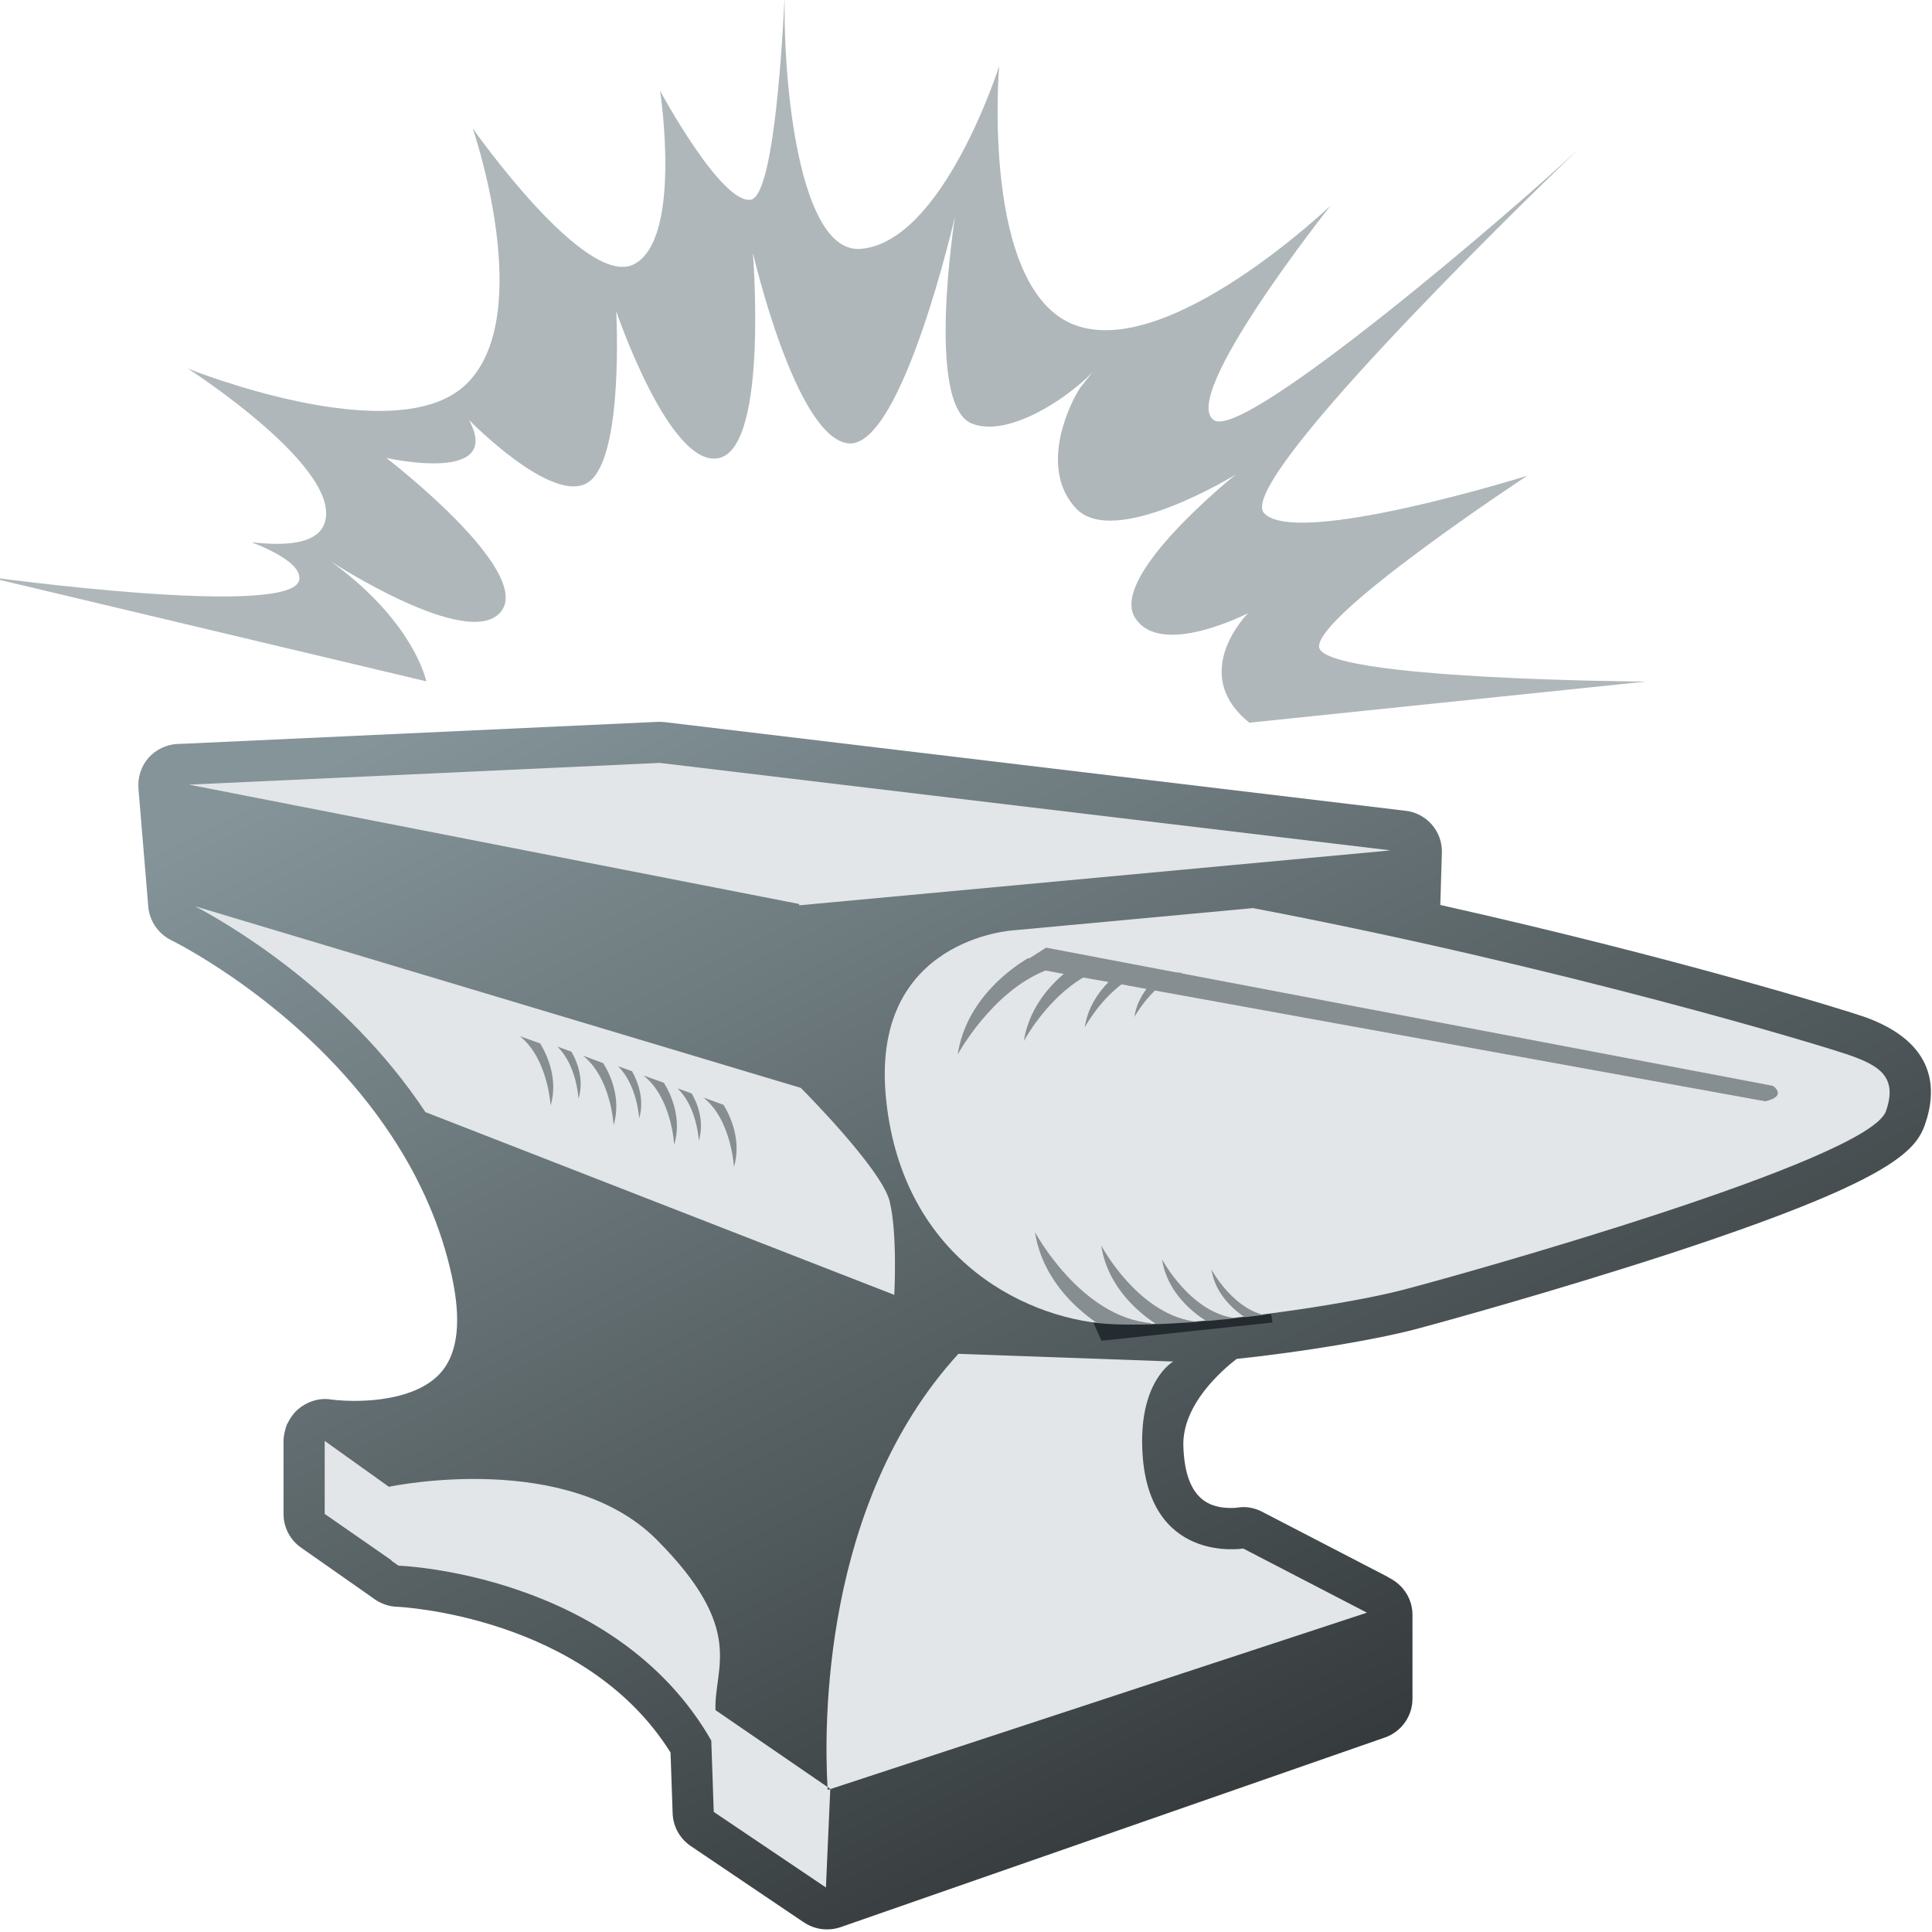 <?xml version="1.0" encoding="utf-8"?>
<!-- Generator: Adobe Illustrator 15.0.2, SVG Export Plug-In  -->
<!DOCTYPE svg PUBLIC "-//W3C//DTD SVG 1.1//EN" "http://www.w3.org/Graphics/SVG/1.1/DTD/svg11.dtd">
<svg version="1.1"
	 xmlns="http://www.w3.org/2000/svg" xmlns:xlink="http://www.w3.org/1999/xlink" xmlns:a="http://ns.adobe.com/AdobeSVGViewerExtensions/3.0/"
	 x="0px" y="0px" width="32px" height="32px" viewBox="0.239 0.075 32 32"
	 overflow="visible" enable-background="new 0.239 0.075 32 32" xml:space="preserve">
<defs>
</defs>
<path fill="#AFB7BA" d="M20.932,12.045l6.569-0.681c0,0-5.392-0.03-5.414-0.578c-0.024-0.548,3.447-2.831,3.447-2.831
	s-3.842,1.202-4.36,0.616c-0.457-0.511,4.094-4.954,5.205-6.024c-0.994,0.945-5.488,4.802-6.025,4.492
	C19.734,6.68,22.278,3.48,22.278,3.48s-2.683,2.567-4.242,1.976c-1.56-0.593-1.248-4.285-1.248-4.285s-0.927,2.915-2.293,3.026
	C13.473,4.28,13.204,1.426,13.237,0c-0.061,1.203-0.212,3.329-0.564,3.383c-0.49,0.073-1.501-1.804-1.501-1.804
	s0.375,2.454-0.431,2.872c-0.805,0.417-2.672-2.25-2.672-2.25s1.062,3.083-0.099,4.229c-1.158,1.145-4.618-0.25-4.618-0.25
	s2.649,1.702,2.248,2.597C5.464,9.078,4.981,9.123,4.408,9.056c0.473,0.188,0.815,0.402,0.789,0.616C5.115,10.334,0,9.624,0,9.624
	l7.3,1.736c-0.058-0.245-0.373-1.113-1.589-1.991c0,0,2.31,1.51,2.831,0.83C9.061,9.519,6.638,7.66,6.638,7.66
	s1.958,0.441,1.366-0.633c0,0,1.4,1.438,1.984,1.032c0.59-0.41,0.457-2.83,0.457-2.83s0.893,2.631,1.709,2.431
	c0.814-0.196,0.555-3.399,0.555-3.399s0.71,3.082,1.589,3.158c0.882,0.07,1.759-3.759,1.759-3.759s-0.496,3.137,0.285,3.433
	c0.714,0.274,1.921-0.688,2.104-0.992c0.019-0.026-0.322,0.404-0.322,0.404s-0.012,0.02-0.027,0.046
	c-0.197,0.33-0.623,1.307-0.04,1.94c0.632,0.688,2.65-0.556,2.65-0.556s-2.087,1.665-1.674,2.361
	c0.412,0.694,1.879-0.066,1.879-0.066S19.911,11.224,20.932,12.045"/>
<radialGradient id="SVGID_1_" cx="-3079.288" cy="706.279" r="184.963" gradientTransform="matrix(0.17 0 0 0.17 541.357 -89.694)" gradientUnits="userSpaceOnUse">
	<stop  offset="0" style="stop-color:#222222"/>
	<stop  offset="0.534" style="stop-color:#808080"/>
</radialGradient>
<path fill="url(#SVGID_1_)" d="M7.729,17.938l6.635,2.581c-0.013-0.147-0.028-0.283-0.054-0.384
	c-0.053-0.15-0.363-0.556-0.757-0.994c-0.13-0.146-0.271-0.296-0.413-0.445l-6.339-1.9C7.123,17.139,7.437,17.519,7.729,17.938z"/>
<radialGradient id="SVGID_2_" cx="-3079.28" cy="706.302" r="185.033" gradientTransform="matrix(0.17 0 0 0.17 541.357 -89.694)" gradientUnits="userSpaceOnUse">
	<stop  offset="0" style="stop-color:#222222"/>
	<stop  offset="0.534" style="stop-color:#808080"/>
</radialGradient>
<path fill="url(#SVGID_2_)" d="M11.383,27.058c-0.006-0.018-0.014-0.034-0.021-0.053c-0.008-0.02-0.02-0.037-0.028-0.055
	c-0.011-0.02-0.018-0.036-0.029-0.056c-0.011-0.018-0.022-0.04-0.034-0.061c-0.011-0.021-0.022-0.037-0.034-0.057
	c-0.015-0.021-0.029-0.041-0.044-0.064c-0.016-0.021-0.028-0.041-0.042-0.062c-0.019-0.022-0.035-0.045-0.053-0.071
	c-0.016-0.021-0.034-0.042-0.051-0.062c-0.021-0.026-0.044-0.052-0.062-0.076c-0.02-0.024-0.039-0.045-0.059-0.067
	c-0.025-0.029-0.053-0.062-0.081-0.094c-0.018-0.02-0.038-0.038-0.058-0.061c-0.049-0.054-0.102-0.106-0.159-0.166
	c-0.662-0.658-1.744-0.799-2.535-0.799c-0.059,0-0.119,0.002-0.176,0.004c-0.011,0-0.022,0-0.034,0
	c-0.12,0.004-0.233,0.01-0.339,0.018c0,0-0.001,0-0.002,0c-0.053,0.004-0.108,0.008-0.156,0.015l0.003,0.082
	c0.858,0.116,2.604,0.49,4.007,1.712C11.391,27.076,11.387,27.067,11.383,27.058z"/>
<radialGradient id="SVGID_3_" cx="-3079.452" cy="706.312" r="184.175" gradientTransform="matrix(0.17 0 0 0.17 541.357 -89.694)" gradientUnits="userSpaceOnUse">
	<stop  offset="0" style="stop-color:#222222"/>
	<stop  offset="0.534" style="stop-color:#808080"/>
</radialGradient>
<path fill="url(#SVGID_3_)" d="M12.73,29.665v0.05l0.474,0.319c-0.008-0.019-0.016-0.038-0.021-0.057L12.73,29.665z"/>
<radialGradient id="SVGID_4_" cx="-3079.286" cy="706.146" r="184.707" gradientTransform="matrix(0.17 0 0 0.17 541.357 -89.694)" gradientUnits="userSpaceOnUse">
	<stop  offset="0" style="stop-color:#222222"/>
	<stop  offset="0.534" style="stop-color:#808080"/>
</radialGradient>
<polygon fill="url(#SVGID_4_)" points="16.819,14.074 11.139,13.396 9.061,13.491 13.577,14.374 "/>
<radialGradient id="SVGID_5_" cx="-3079.299" cy="706.321" r="185.001" gradientTransform="matrix(0.17 0 0 0.17 541.357 -89.694)" gradientUnits="userSpaceOnUse">
	<stop  offset="0" style="stop-color:#222222"/>
	<stop  offset="0.534" style="stop-color:#808080"/>
</radialGradient>
<path fill="url(#SVGID_5_)" d="M18.477,24.072c-0.014-0.456,0.095-0.863,0.268-1.215l-2.29,0.287
	c-0.086,0.101-0.165,0.202-0.241,0.308c-0.017,0.021-0.033,0.045-0.053,0.068c-0.072,0.102-0.145,0.205-0.21,0.311
	c-0.011,0.018-0.022,0.034-0.033,0.054c-0.061,0.097-0.116,0.191-0.173,0.287c-0.009,0.021-0.022,0.041-0.032,0.062
	c-0.059,0.107-0.115,0.214-0.168,0.322c-0.012,0.026-0.023,0.053-0.035,0.077c-0.05,0.103-0.098,0.207-0.142,0.313
	c-0.005,0.008-0.009,0.016-0.011,0.023c-0.046,0.112-0.087,0.226-0.131,0.336c-0.009,0.027-0.02,0.054-0.028,0.082
	c-0.04,0.108-0.074,0.218-0.111,0.327c-0.004,0.02-0.01,0.037-0.016,0.056c-0.03,0.102-0.057,0.198-0.083,0.297
	c-0.006,0.024-0.013,0.048-0.019,0.069c-0.029,0.108-0.056,0.217-0.08,0.322c-0.006,0.024-0.009,0.05-0.016,0.075
	c-0.021,0.1-0.045,0.198-0.062,0.294c-0.003,0.013-0.004,0.024-0.007,0.037c-0.02,0.105-0.037,0.209-0.053,0.312
	c-0.004,0.024-0.008,0.048-0.012,0.073c-0.016,0.102-0.029,0.204-0.041,0.303c0,0.012-0.004,0.023-0.005,0.037
	c-0.011,0.094-0.02,0.182-0.029,0.27c0,0.019-0.003,0.038-0.004,0.057c-0.008,0.095-0.019,0.187-0.023,0.275
	c0,0.019-0.003,0.037-0.003,0.053c-0.005,0.081-0.009,0.164-0.013,0.244c0,0.011,0,0.018,0,0.025
	c-0.004,0.084-0.006,0.168-0.008,0.249c-0.002,0.005-0.002,0.013-0.002,0.021l5.045-1.659l1.469-0.482l-0.438-0.229
	c-0.019,0.002-0.036,0.002-0.053,0.002C19.627,26.416,18.533,25.802,18.477,24.072z"/>
<radialGradient id="SVGID_6_" cx="-3079.301" cy="706.296" r="185.021" gradientTransform="matrix(0.17 0 0 0.17 541.357 -89.694)" gradientUnits="userSpaceOnUse">
	<stop  offset="0" style="stop-color:#222222"/>
	<stop  offset="0.534" style="stop-color:#808080"/>
</radialGradient>
<path fill="url(#SVGID_6_)" d="M24.05,16.452l-0.132,4.071c-0.001,0.033-0.005,0.064-0.012,0.094
	c2.278-0.625,5.986-1.798,6.857-2.379c-0.026-0.009-0.056-0.021-0.091-0.032C30.418,18.112,27.711,17.283,24.05,16.452z"/>
<linearGradient id="SVGID_7_" gradientUnits="userSpaceOnUse" x1="24.638" y1="33.721" x2="12.43" y2="9.305">
	<stop  offset="0" style="stop-color:#242728"/>
	<stop  offset="1" style="stop-color:#849499"/>
</linearGradient>
<path fill="url(#SVGID_7_)" d="M31.136,16.923c-0.312-0.111-3.169-0.993-7.041-1.859l0.026-0.863
	c0.012-0.352-0.248-0.656-0.601-0.697l-0.166-0.02l0,0l-12.11-1.449c-0.037-0.005-0.076-0.005-0.11-0.004l-7.793,0.36l0,0
	L3.18,12.397c-0.186,0.009-0.357,0.091-0.481,0.23c-0.122,0.138-0.181,0.322-0.167,0.507l0.163,1.957
	c0.02,0.242,0.168,0.454,0.387,0.56l0.042,0.021l0,0l0.028,0.016l0,0c0.001,0,0.001,0,0.001,0c0.372,0.195,2.294,1.267,3.562,3.187
	c0.495,0.745,0.834,1.532,1.009,2.342c0.155,0.716,0.102,1.24-0.158,1.562c-0.349,0.433-1.063,0.499-1.453,0.499
	c-0.234,0-0.392-0.023-0.392-0.023c-0.196-0.032-0.398,0.035-0.548,0.164c-0.053,0.045-0.094,0.099-0.129,0.155
	c-0.008,0.012-0.015,0.025-0.021,0.037c-0.012,0.02-0.021,0.037-0.031,0.057c-0.015,0.035-0.025,0.072-0.034,0.113
	c-0.003,0.009-0.004,0.021-0.008,0.031c-0.008,0.042-0.015,0.086-0.015,0.13v1.209c0,0.221,0.109,0.432,0.291,0.558l1.108,0.776l0,0
	l0.114,0.081c0.109,0.074,0.235,0.118,0.368,0.122c0.032,0.001,3.11,0.146,4.529,2.414l0.035,1.008
	c0.008,0.219,0.119,0.419,0.301,0.542l1.855,1.252l0,0c0,0,0.003,0,0.003,0.002l0.02,0.012c0.113,0.076,0.245,0.114,0.378,0.114
	c0.073,0,0.152-0.012,0.224-0.037l9.015-3.141c0.275-0.096,0.458-0.353,0.458-0.644v-1.389c0-0.255-0.145-0.486-0.37-0.604
	l-0.07-0.04l0,0l-2.047-1.061c-0.133-0.069-0.274-0.095-0.42-0.069c-0.002,0-0.037,0.005-0.091,0.005
	c-0.331,0-0.768-0.106-0.797-1.026c-0.021-0.684,0.639-1.255,0.882-1.443c1.156-0.123,2.33-0.327,2.933-0.484
	c0.386-0.101,2.361-0.645,4.28-1.272c3.59-1.179,4.026-1.676,4.185-2.116C32.324,18.132,32.322,17.355,31.136,16.923z
	 M13.553,19.142c0.394,0.438,0.704,0.844,0.757,0.994c0.025,0.101,0.041,0.236,0.054,0.384l-6.635-2.581
	c-0.292-0.42-0.605-0.8-0.928-1.143l6.339,1.9C13.282,18.846,13.423,18.995,13.553,19.142z M11.139,13.396l5.681,0.679l-3.242,0.3
	l-4.517-0.883L11.139,13.396z M7.388,25.372L7.385,25.29c0.048-0.007,0.104-0.011,0.156-0.015c0.001,0,0.002,0,0.002,0
	c0.105-0.008,0.219-0.014,0.339-0.018c0.012,0,0.023,0,0.034,0c0.057-0.002,0.117-0.004,0.176-0.004
	c0.791,0,1.873,0.141,2.535,0.799c0.058,0.06,0.11,0.112,0.159,0.166c0.02,0.022,0.04,0.041,0.058,0.061
	c0.028,0.031,0.056,0.064,0.081,0.094c0.02,0.022,0.039,0.043,0.059,0.067c0.019,0.024,0.042,0.05,0.062,0.076
	c0.017,0.021,0.035,0.042,0.051,0.062c0.018,0.026,0.034,0.049,0.053,0.071c0.014,0.021,0.026,0.041,0.042,0.062
	c0.015,0.023,0.029,0.043,0.044,0.064c0.012,0.02,0.023,0.036,0.034,0.057c0.012,0.021,0.023,0.043,0.034,0.061
	c0.012,0.02,0.019,0.036,0.029,0.056c0.009,0.018,0.021,0.035,0.028,0.055c0.008,0.019,0.016,0.035,0.021,0.053
	c0.004,0.01,0.008,0.019,0.012,0.026C9.991,25.862,8.246,25.488,7.388,25.372z M12.73,29.715v-0.05l0.453,0.312
	c0.005,0.019,0.013,0.038,0.021,0.057L12.73,29.715z M20.636,26.416c0.017,0,0.034,0,0.053-0.002l0.438,0.229l-1.469,0.482
	l-5.045,1.659c0-0.008,0-0.016,0.002-0.021c0.002-0.081,0.004-0.165,0.008-0.249c0-0.008,0-0.015,0-0.025
	c0.004-0.08,0.008-0.163,0.013-0.244c0-0.016,0.003-0.034,0.003-0.053c0.005-0.089,0.016-0.181,0.023-0.275
	c0.001-0.019,0.004-0.038,0.004-0.057c0.01-0.088,0.019-0.176,0.029-0.27c0.001-0.014,0.005-0.025,0.005-0.037
	c0.012-0.099,0.025-0.201,0.041-0.303c0.004-0.025,0.008-0.049,0.012-0.073c0.016-0.104,0.033-0.207,0.053-0.312
	c0.003-0.013,0.004-0.024,0.007-0.037c0.017-0.096,0.041-0.194,0.062-0.294c0.007-0.025,0.01-0.051,0.016-0.075
	c0.024-0.105,0.051-0.214,0.08-0.322c0.006-0.021,0.013-0.045,0.019-0.069c0.026-0.099,0.053-0.195,0.083-0.297
	c0.006-0.019,0.012-0.036,0.016-0.056c0.037-0.109,0.071-0.219,0.111-0.327c0.009-0.028,0.02-0.055,0.028-0.082
	c0.044-0.11,0.085-0.224,0.131-0.336c0.002-0.008,0.006-0.016,0.011-0.023c0.044-0.106,0.092-0.211,0.142-0.313
	c0.012-0.024,0.023-0.051,0.035-0.077c0.053-0.108,0.109-0.215,0.168-0.322c0.01-0.021,0.023-0.041,0.032-0.062
	c0.057-0.096,0.112-0.19,0.173-0.287c0.011-0.02,0.022-0.036,0.033-0.054c0.065-0.105,0.138-0.209,0.21-0.311
	c0.02-0.023,0.036-0.047,0.053-0.068c0.076-0.105,0.155-0.207,0.241-0.308l2.29-0.287c-0.173,0.352-0.281,0.759-0.268,1.215
	C18.533,25.802,19.627,26.416,20.636,26.416z M23.906,20.617c0.007-0.029,0.011-0.061,0.012-0.094l0.132-4.071
	c3.661,0.831,6.368,1.66,6.623,1.754c0.035,0.012,0.064,0.023,0.091,0.032C29.893,18.819,26.185,19.992,23.906,20.617z"/>
<polygon fill="#E2E6E8" points="13.476,15.07 23.273,14.16 11.165,12.711 3.369,13.071 13.476,15.048 "/>
<path fill="#E2E6E8" d="M14.974,19.97c-0.138-0.544-1.471-1.876-1.471-1.876L3.471,15.086c0.455,0.24,2.463,1.369,3.814,3.409
	l7.766,3.027C15.051,21.522,15.107,20.515,14.974,19.97z"/>
<path fill="#E2E6E8" d="M13.945,29.673l0.047,0.032v0.003l8.888-2.922l-2.05-1.063c0,0-1.611,0.27-1.672-1.672
	c-0.038-1.121,0.514-1.425,0.514-1.425l-3.559-0.127C13.844,24.979,13.889,28.686,13.945,29.673z"/>
<path fill="#E2E6E8" d="M30.904,17.563c-0.448-0.162-4.771-1.468-9.912-2.447l-3.955,0.367c0,0-2.407,0.123-2.12,2.815
	c0.284,2.69,2.405,3.67,3.792,3.711c1.389,0.043,3.835-0.325,4.772-0.571c0.938-0.243,7.701-2.135,7.994-2.956
	C31.679,17.911,31.354,17.726,30.904,17.563z"/>
<path fill="#E2E6E8" d="M13.949,29.722c-0.003-0.017-0.003-0.032-0.004-0.049l-1.855-1.273c-0.028-0.706,0.516-1.332-0.979-2.828
	C9.64,24.103,6.784,24.679,6.684,24.7v0.002C6.679,24.7,6.679,24.7,6.679,24.7l-1.062-0.759v1.209l1.107,0.769v0.008l0.115,0.08
	c0,0,3.59,0.122,5.181,2.897l0.041,1.182l1.858,1.252l0.072-1.63L13.949,29.722z"/>
<path fill="#878E91" d="M18.623,22.12c0,0-1.072-0.536-1.242-1.638c0,0,0.757,1.414,1.931,1.508
	C19.312,21.99,18.993,22.116,18.623,22.12z"/>
<path fill="#878E91" d="M19.518,22.082c0,0-0.898-0.45-1.039-1.376c0,0,0.632,1.186,1.616,1.264
	C20.095,21.97,19.83,22.075,19.518,22.082z"/>
<path fill="#878E91" d="M20.288,21.994c0,0-0.693-0.348-0.803-1.062c0,0,0.488,0.916,1.247,0.978
	C20.732,21.909,20.53,21.99,20.288,21.994z"/>
<path fill="#878E91" d="M20.944,21.943c0,0-0.551-0.274-0.64-0.841c0,0,0.389,0.726,0.993,0.772
	C21.298,21.875,21.135,21.941,20.944,21.943z"/>
<path fill="#878E91" d="M11.406,19.038c0,0-0.038-0.779-0.51-1.15l0.339,0.121C11.346,18.188,11.539,18.592,11.406,19.038z"/>
<path fill="#878E91" d="M10.826,18.6c0,0-0.032-0.556-0.352-0.866l0.234,0.084C10.794,17.975,10.921,18.274,10.826,18.6z"/>
<path fill="#878E91" d="M12.395,19.405c0,0-0.038-0.781-0.507-1.153l0.336,0.124C12.333,18.555,12.527,18.96,12.395,19.405z"/>
<path fill="#878E91" d="M11.814,18.968c0,0-0.029-0.558-0.353-0.866l0.235,0.084C11.785,18.342,11.912,18.64,11.814,18.968z"/>
<path fill="#878E91" d="M10.402,18.713c0,0-0.038-0.781-0.507-1.153l0.335,0.124C10.342,17.861,10.535,18.267,10.402,18.713z"/>
<path fill="#878E91" d="M9.359,18.388c0,0-0.043-0.779-0.509-1.15l0.335,0.119C9.295,17.537,9.49,17.942,9.359,18.388z"/>
<path fill="#878E91" d="M9.821,18.275c0,0-0.028-0.558-0.352-0.866l0.234,0.085C9.794,17.65,9.919,17.948,9.821,18.275z"/>
<path fill="#878E91" d="M29.604,18.06l-9.804-1.865c0.01-0.001,0.015-0.002,0.021-0.005l-0.116-0.012l-2.139-0.407l-0.276,0.176
	l-0.021-0.003c-0.243,0.144-1.026,0.667-1.168,1.598c0,0,0.557-1.033,1.453-1.392l0.304,0.056c-0.264,0.224-0.579,0.593-0.661,1.111
	c0,0,0.37-0.69,0.984-1.051L18.6,16.34c-0.172,0.175-0.345,0.425-0.394,0.75c0,0,0.227-0.422,0.609-0.711l0.413,0.076
	c-0.091,0.122-0.173,0.277-0.2,0.464c0,0,0.125-0.229,0.34-0.438l10.109,1.835C29.855,18.229,29.604,18.06,29.604,18.06z"/>
<linearGradient id="SVGID_8_" gradientUnits="userSpaceOnUse" x1="22.846" y1="27.782" x2="11.878" y2="6.567">
	<stop  offset="0" style="stop-color:#242728"/>
	<stop  offset="1" style="stop-color:#243446"/>
</linearGradient>
<path fill="url(#SVGID_8_)" d="M18.348,21.98c0,0,0.791,0.14,2.946-0.142l0.02,0.142l-2.831,0.302L18.348,21.98z"/>
</svg>
